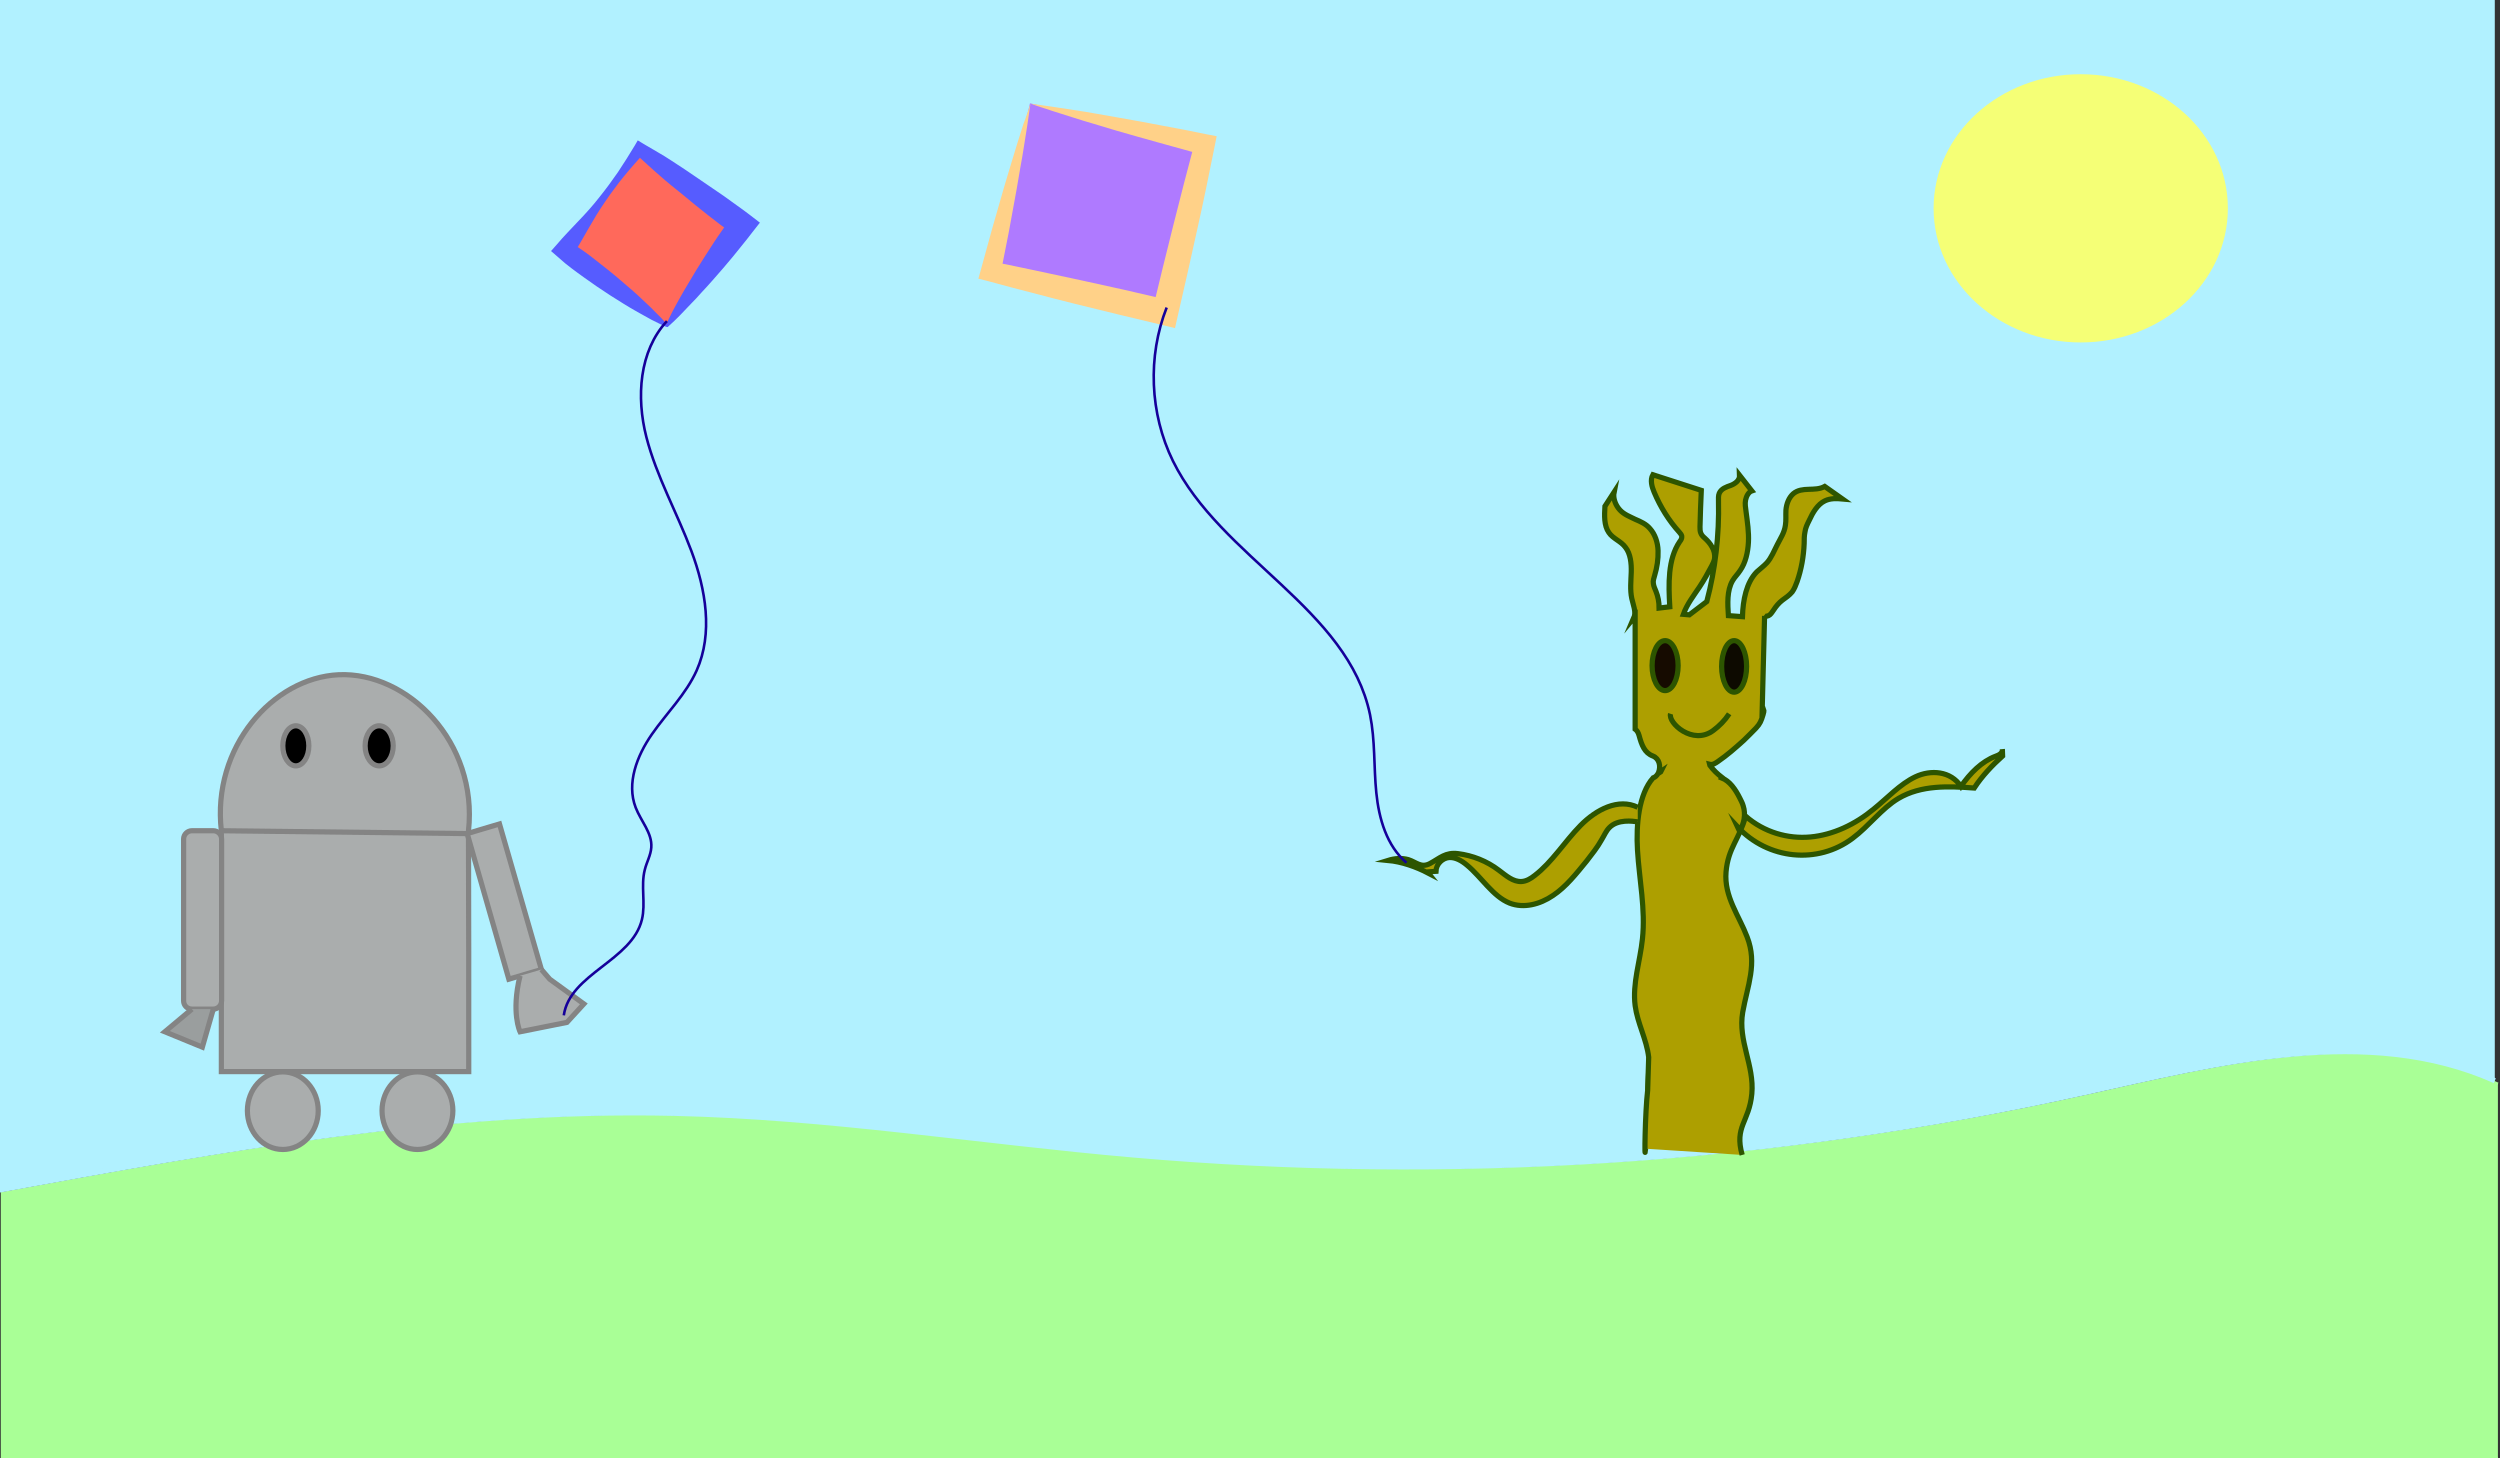 <?xml version="1.0" encoding="utf-8"?>
<!-- Generator: Adobe Illustrator 19.1.0, SVG Export Plug-In . SVG Version: 6.00 Build 0)  -->
<svg version="1.1" id="Layer_1" xmlns="http://www.w3.org/2000/svg" xmlns:xlink="http://www.w3.org/1999/xlink" x="0px" y="0px"
	 viewBox="0 0 960 560" style="enable-background:new 0 0 960 560;" xml:space="preserve">
<rect x="0" y="0" width="960" height="560" fill="#333333" stroke="none"/>
<style type="text/css">
	.st0{fill:none;stroke:#000000;stroke-miterlimit:10;}
	.st1{fill:#A9FF96;stroke:#A9FF96;stroke-miterlimit:10;}
	.st2{fill:#B1F1FF;stroke:#B1F1FF;stroke-width:2;stroke-miterlimit:10;}
	.st3{fill:#AAADAD;stroke:#848484;stroke-width:2;stroke-miterlimit:10;}
	.st4{fill:#9A9E9E;stroke:#848484;stroke-width:2;stroke-miterlimit:10;}
	.st5{stroke:#848484;stroke-width:2;stroke-miterlimit:10;}
	.st6{fill:none;stroke:#848484;stroke-width:2;stroke-miterlimit:10;}
	.st7{fill:#F5FF76;stroke:#F5FF76;stroke-miterlimit:10;}
	.st8{fill:#AD9F00;stroke:#2D5500;stroke-width:2;stroke-miterlimit:10;}
	.st9{fill:#160B00;stroke:#2D5500;stroke-width:2;stroke-miterlimit:10;}
	.st10{fill:#0D0A00;stroke:#2D5500;stroke-width:2;stroke-miterlimit:10;}
	.st11{fill:#AF7AFF;}
	.st12{fill:#FFD188;}
	.st13{fill:none;stroke:#15009A;stroke-miterlimit:10;}
	.st14{fill:#FF695B;}
	.st15{fill:#565CFF;}
</style>
<path class="st0" d="M742.9,65.6C676.5,48.6,621.4,50.2,581,56C311.1,95.1,185,403.2,173.9,431.6"/>
<path class="st1" d="M959.2,560H0.8V458.2c85.7-15.7,172.1-31.5,259.2-29.5c59.1,1.3,117.6,10.9,176.5,16
	c121.9,10.7,245.5,2.6,365-23.9c52.3-11.6,108.8-26.4,157.7-4.6"/>
<path class="st2" d="M958-1.2H-0.4V457l0,0c85.7-15.7,172.1-31.5,259.2-29.5c59.1,1.3,117.6,10.9,176.5,16
	c121.9,10.7,245.5,2.6,365-23.9C852.6,408,909.1,393.2,958,415"/>
<g>
	<path class="st3" d="M180,411.5H85V319c-3.7-32.1,19.8-58.7,45-59.9c26.6-1.2,53.6,25.9,49.9,59.9C180,349.8,180,380.7,180,411.5z"
		/>
	<polygon class="st3" points="207.9,372.3 195.4,376 179.4,320.1 191.8,316.4 	"/>
	<path class="st3" d="M73.7,387.5h8.2c1.7,0,3.2-1.4,3.2-3.2v-62.1c0-1.7-1.4-3.2-3.2-3.2h-8.2c-1.7,0-3.2,1.4-3.2,3.2v62.1
		C70.5,386.1,71.9,387.5,73.7,387.5z"/>
	<path class="st3" d="M199.7,374.7c-3.5,14.2,0,21.5,0,21.5l18-3.6l6.5-7.1l-13.1-9.5l-3.2-3.7"/>
	<polyline class="st4" points="81.9,387.5 77.7,402.1 63.3,396.2 73.7,387.5 	"/>
	<ellipse class="st3" cx="108.6" cy="426.5" rx="13.6" ry="14.9"/>
	<ellipse class="st3" cx="160.3" cy="426.5" rx="13.6" ry="14.9"/>
	<ellipse class="st5" cx="113.6" cy="286.4" rx="5" ry="7.7"/>
	<ellipse class="st5" cx="145.6" cy="286.4" rx="5.4" ry="7.7"/>
	<line class="st6" x1="85" y1="319" x2="179.4" y2="320.1"/>
</g>
<ellipse class="st7" cx="799" cy="80" rx="56" ry="51"/>
<g>
	<path class="st8" d="M633.3,406.1c0-0.1,0-0.1,0-0.2l-0.5,12.7C633.3,414.5,633.7,410.2,633.3,406.1z"/>
	<path class="st8" d="M669,443.5c-3.1-11,2.7-12.6,3.7-23.5s-5.4-20.3-3.5-31.3c1.8-10.2,5.7-18.6,1.7-28.9
		c-3.1-8.2-8.9-15.5-8.1-25c0.8-9.3,5.2-12.6,7.5-21.4l0,0c7.1,6.2,16.2,8.8,24.9,8s17.2-4.8,24.4-10.8c5.2-4.2,10-9.5,15.9-12.3
		s13.6-2.3,17.5,3.7c3.5-5.1,8-9.6,13.3-11.6c1.2-0.4,2.8-1.2,2.6-2.7l0.1,2.6c-3.9,3.5-7.9,7.7-10.9,12.3c-9.9-0.7-20.3-1.2-29.1,4
		c-6.4,3.8-11.4,10.7-17.6,15.3c-13.4,10.1-32.5,8.2-44.2-4.4l0.7,1.5c1.9-2.5,2.5-6.4,1.5-9.5c-0.3-1.1-0.8-2-1.3-3
		c-1.7-3.4-3.9-6.6-7-7.8l0.1-0.2c-1.7-1.3-3.3-2.8-4.6-4.6l-0.1-0.4c1.2,0.3,2.2-0.4,3.2-1.1c3.5-2.4,6.7-5.2,9.9-8.1
		c1.6-1.5,3.1-3.1,4.7-4.7c1.6-1.7,2-2.8,2.7-5.1c0.2-0.7,0.5-1.5,0.2-2.3l-0.6,3.6l1-39.3l-0.1-0.1c0.6,0.4,1.5,0.2,2.1-0.3
		s1-1.2,1.5-1.9c0.9-1.4,2-2.7,3.3-3.7c1.4-1,2.7-1.9,3.8-3.2c0.8-1.1,1.4-2.6,1.9-4c1.6-4.6,2.5-9.6,2.7-14.6c0-1.5,0-3,0.3-4.4
		c0.2-1.6,0.9-3,1.6-4.4c1.4-3.1,3.3-6.3,6.1-7.6c2.1-1,4.5-0.9,6.7-0.7l-6.8-4.8c-3.8,2.1-8.7-0.1-12.1,2.8
		c-1.7,1.5-2.6,3.9-2.8,6.3c-0.1,2,0.1,3.9-0.2,5.8c-0.4,2.9-1.9,5-3.1,7.4c-1.3,2.5-2.3,5.1-4,7c-1.2,1.3-2.6,2.3-3.9,3.5
		c-4,4.1-5.3,10.8-5.5,17.2l-5.4-0.4c-0.3-4.5-0.6-9.6,1.6-13.4c0.8-1.4,2-2.5,2.9-3.9c2.1-3,3-7,3.2-10.9c0.2-3.8-0.4-7.8-0.9-11.6
		c-0.2-1.6-0.5-3.1-0.2-4.6s1.2-3.1,2.4-3.5l-4.7-6c0.1,2-1.8,3.3-3.4,3.9c-1.7,0.6-3.6,1.2-4.4,3c-0.4,0.9-0.3,2.1-0.3,3.1
		c0.3,12.9-1.2,26.1-4.5,38.5l-6.7,5.1l-2.3-0.2c1.4-3.9,4-7.2,6.2-10.5c1.8-2.7,3.2-5.3,4.7-8.1c0.5-0.9,0.9-1.8,1.1-2.8
		c0.2-1.5-0.2-3.2-1-4.5c-0.7-1.3-1.7-2.4-2.8-3.4c-0.6-0.5-1.2-1.1-1.5-1.9c-0.3-0.7-0.3-1.6-0.3-2.4c0.1-4.6,0.3-9.4,0.5-14
		l-18.6-6c-1.1,2-0.4,4.6,0.5,6.7c2.4,5.7,5.7,11,9.7,15.4c0.4,0.5,0.8,0.9,0.9,1.5c0.1,0.8-0.3,1.5-0.8,2.1
		c-4.6,6.8-4.3,16.3-3.8,25l-4.1,0.5c0-2.3-0.4-4.4-1.2-6.4c-0.4-1-0.9-2-1-3c-0.2-1,0.2-2.2,0.5-3.2c0.9-3,1.4-6.2,1.3-9.4
		c-0.1-3.3-1.2-6.4-3.1-8.5c-1.5-1.8-3.6-2.7-5.7-3.6c-2-1-4.2-1.8-5.8-3.5s-2.8-4.4-2.3-6.9l-3.5,5.4c-0.2,3.5-0.4,7.4,1.5,10.1
		c1.6,2.4,4.7,3.3,6.4,5.7c1.9,2.4,2.3,6.1,2.2,9.5c-0.1,3.3-0.5,6.8,0.2,10.1c0.5,2.4,1.8,5.2,0.8,7.5l0.5-0.6V280
		c0.7,0.5,1.2,1.3,1.5,2.4c1,3.7,2.1,6.7,5.3,7.9c2.5,1,3.1,3.9,2.2,6.3v0.3c0.3-0.2,0.5-0.3,0.8-0.5l0.1-0.2l-0.9,0.6
		c-0.1,0.1-0.2,0.1-0.2,0.2c-0.5,0.9-1.2,1.5-1.9,1.7c-5.5,6.2-6.6,17.9-6,27.8c0.7,11.4,3.1,22.7,1.9,34
		c-0.9,8.7-3.9,17.1-2.8,25.7c0.9,6.8,4.4,12.9,5.2,19.8l-0.4,12.7c-1,8.2-1.3,29.5-0.8,22.4"/>
	<ellipse class="st9" cx="639.4" cy="255.6" rx="5" ry="9.6"/>
	<ellipse class="st10" cx="665.9" cy="255.9" rx="4.8" ry="9.9"/>
	<path class="st8" d="M628.9,310c-7.4-3.6-15.9,0.8-22,7s-10.9,14.1-17.6,19.2c-1.5,1.2-3.2,2.2-5,2.3c-3.3,0.2-6-2.3-8.7-4.3
		c-4.7-3.6-10.2-5.7-15.7-6.4c-4.9-0.6-6.9,1.7-10.8,3.8c-3.4,1.8-5.2-0.5-8.3-1.5c-2.6-0.7-5.2-0.5-7.8,0.3
		c5.2,0.5,10.7,2.4,15.5,4.9l-0.4-0.5c1.2-0.1,2.1-0.1,3.3-0.2c0.1-2.9,2.6-5.1,5-5.3s4.9,1.2,6.9,2.9c5.6,4.6,9.9,12,16.4,14.6
		c5.4,2.1,11.6,0.5,16.6-2.9c5-3.3,9-8.4,13-13.3c2-2.6,4.1-5.2,5.7-8.1c1-1.6,1.7-3.4,3-4.7c3.2-3.3,9-2.5,10.9-2.2"/>
	<path class="st8" d="M641.5,274.1c-1.1,3.4,8.5,12.3,16.4,6.4c2.3-1.7,4.4-3.8,6.1-6.4"/>
</g>
<g>
	
		<rect x="387.2" y="46.8" transform="matrix(-0.974 -0.229 0.229 -0.974 813.756 254.245)" class="st11" width="68.8" height="66.3"/>
	<path class="st12" d="M395.7,39.8c2.9,0.4,5.7,0.8,8.5,1.2l8.5,1.3c2.8,0.4,5.7,0.9,8.5,1.4l8.5,1.5c5.7,1,11.3,2,16.9,3.1l8.5,1.6
		l8.4,1.7l3.7,0.7l-0.8,4c-1.1,5.4-2.2,10.8-3.3,16.2c-1.1,5.4-2.3,10.8-3.5,16.2l-3.6,16.2l-3.7,16.2l-1.1,4.9l-4.9-1.2l-16.7-4
		c-5.6-1.4-11.1-2.7-16.7-4.1s-11.1-2.8-16.7-4.3c-5.6-1.4-11.1-2.9-16.6-4.4l-3.9-1l1-3.6l2.2-8l2.2-8l2.3-8l2.3-8l2.4-8
		c0.8-2.7,1.6-5.3,2.4-7.9l2.5-7.9C394,45.1,394.8,42.4,395.7,39.8z M395.7,39.8c-0.4,2.8-0.8,5.5-1.2,8.2l-1.3,8.2
		c-0.4,2.7-0.9,5.5-1.4,8.2l-1.4,8.2l-1.5,8.2l-1.5,8.2l-1.6,8.1l-1.6,8.1l-2.9-4.7c5.6,1.1,11.2,2.3,16.9,3.5
		c5.6,1.2,11.2,2.4,16.8,3.6c5.6,1.2,11.2,2.5,16.8,3.7l16.8,3.9l-6,3.7l3.9-16.1l4-16.1c1.4-5.4,2.7-10.7,4.1-16.1s2.8-10.7,4.2-16
		l2.9,4.8l-8.3-2.3l-8.3-2.3c-5.5-1.5-11-3.1-16.6-4.7l-8.3-2.5c-2.7-0.8-5.5-1.6-8.2-2.5l-8.2-2.6
		C401.2,41.6,398.4,40.8,395.7,39.8z"/>
</g>
<path class="st13" d="M448,118.1c-7.4,18.8-6.5,40.7,2.4,58.9c18.4,37.4,67.3,56.7,75.7,97.5c2,9.8,1.4,20,2.4,29.9
	c1,10,4,20.4,11.6,26.9"/>
<g>
	
		<rect x="226.3" y="67" transform="matrix(0.803 0.596 -0.596 0.803 103.624 -131.446)" class="st14" width="48.9" height="48.3"/>
	<path class="st15" d="M255.8,125.5c-1.9-0.8-3.7-1.8-5.6-2.7c-1.8-1-3.6-2-5.4-3c-3.6-2-7-4.2-10.5-6.4c-3.4-2.2-6.8-4.5-10.1-6.9
		c-1.7-1.2-3.3-2.4-4.9-3.6c-1.6-1.2-3.2-2.5-4.7-3.9l-3-2.6l2.3-2.6c2.6-3.1,5.5-6,8.2-8.9c2.8-2.9,5.5-5.9,8-9.1
		c1.3-1.6,2.5-3.2,3.7-4.8c1.2-1.6,2.3-3.3,3.5-4.9c1.1-1.7,2.2-3.4,3.3-5.1c1.1-1.7,2.1-3.5,3.2-5.2l1.1-1.9l2.3,1.4l5.3,3.1
		c1.8,1,3.5,2.1,5.2,3.2c3.5,2.2,6.8,4.5,10.2,6.8c3.4,2.3,6.8,4.6,10.1,6.9c1.7,1.2,3.3,2.4,5,3.6l2.5,1.8c0.8,0.6,1.6,1.2,2.4,1.8
		l3.9,3l-2.9,3.7c-1.2,1.6-2.5,3.2-3.7,4.7c-1.3,1.6-2.5,3.1-3.8,4.7c-2.6,3.1-5.2,6.2-7.9,9.2c-1.3,1.5-2.7,3-4.1,4.5
		c-1.3,1.5-2.7,3-4.1,4.4c-1.4,1.5-2.8,2.9-4.2,4.4c-1.4,1.4-2.9,2.9-4.4,4.2l-0.3,0.3L255.8,125.5z M255.9,124.3
		c0.8-1.7,1.7-3.3,2.5-5c1-1.8,1.9-3.6,2.9-5.3c1-1.8,2-3.5,3.1-5.3c1-1.7,2.1-3.5,3.1-5.2c2.1-3.4,4.3-6.8,6.5-10.2
		c1.1-1.7,2.2-3.3,3.4-5c1.1-1.7,2.3-3.3,3.5-4.9l1,6.7c-0.8-0.6-1.7-1.2-2.5-1.8l-2.5-1.8c-1.6-1.2-3.2-2.5-4.8-3.7
		c-3.2-2.5-6.4-5.1-9.5-7.7c-3.2-2.6-6.4-5.1-9.4-7.8c-1.5-1.3-3.1-2.7-4.6-4.1l-4.5-4.1l3.4-0.5c-1.3,1.5-2.7,3-4,4.5
		s-2.6,3-3.9,4.6c-1.3,1.6-2.5,3.1-3.7,4.8c-1.2,1.6-2.4,3.2-3.5,4.9c-2.3,3.3-4.4,6.8-6.4,10.3s-4,7.1-6.2,10.5L219,93
		c1.7,1.1,3.4,2.2,5.1,3.4c1.7,1.2,3.3,2.4,4.9,3.7c3.2,2.5,6.4,5,9.5,7.7c3.1,2.6,6.2,5.3,9.2,8.2c1.5,1.4,3,2.8,4.4,4.3
		C253.4,121.5,254.7,122.9,255.9,124.3z"/>
</g>
<path class="st13" d="M256.1,123.3c-10.7,11.5-11.8,29.3-7.9,44.5s11.8,29.1,17.3,43.8s8.4,31.6,2,45.9
	c-4.1,9.1-11.5,16.3-17.2,24.5s-9.8,18.8-6.2,28.1c2,5.2,6.4,9.8,6,15.3c-0.2,3-1.8,5.7-2.5,8.6c-1.6,6.2,0.4,12.9-1.1,19.1
	c-3.8,15.8-27.7,20.8-30,36.8"/>
</svg>
